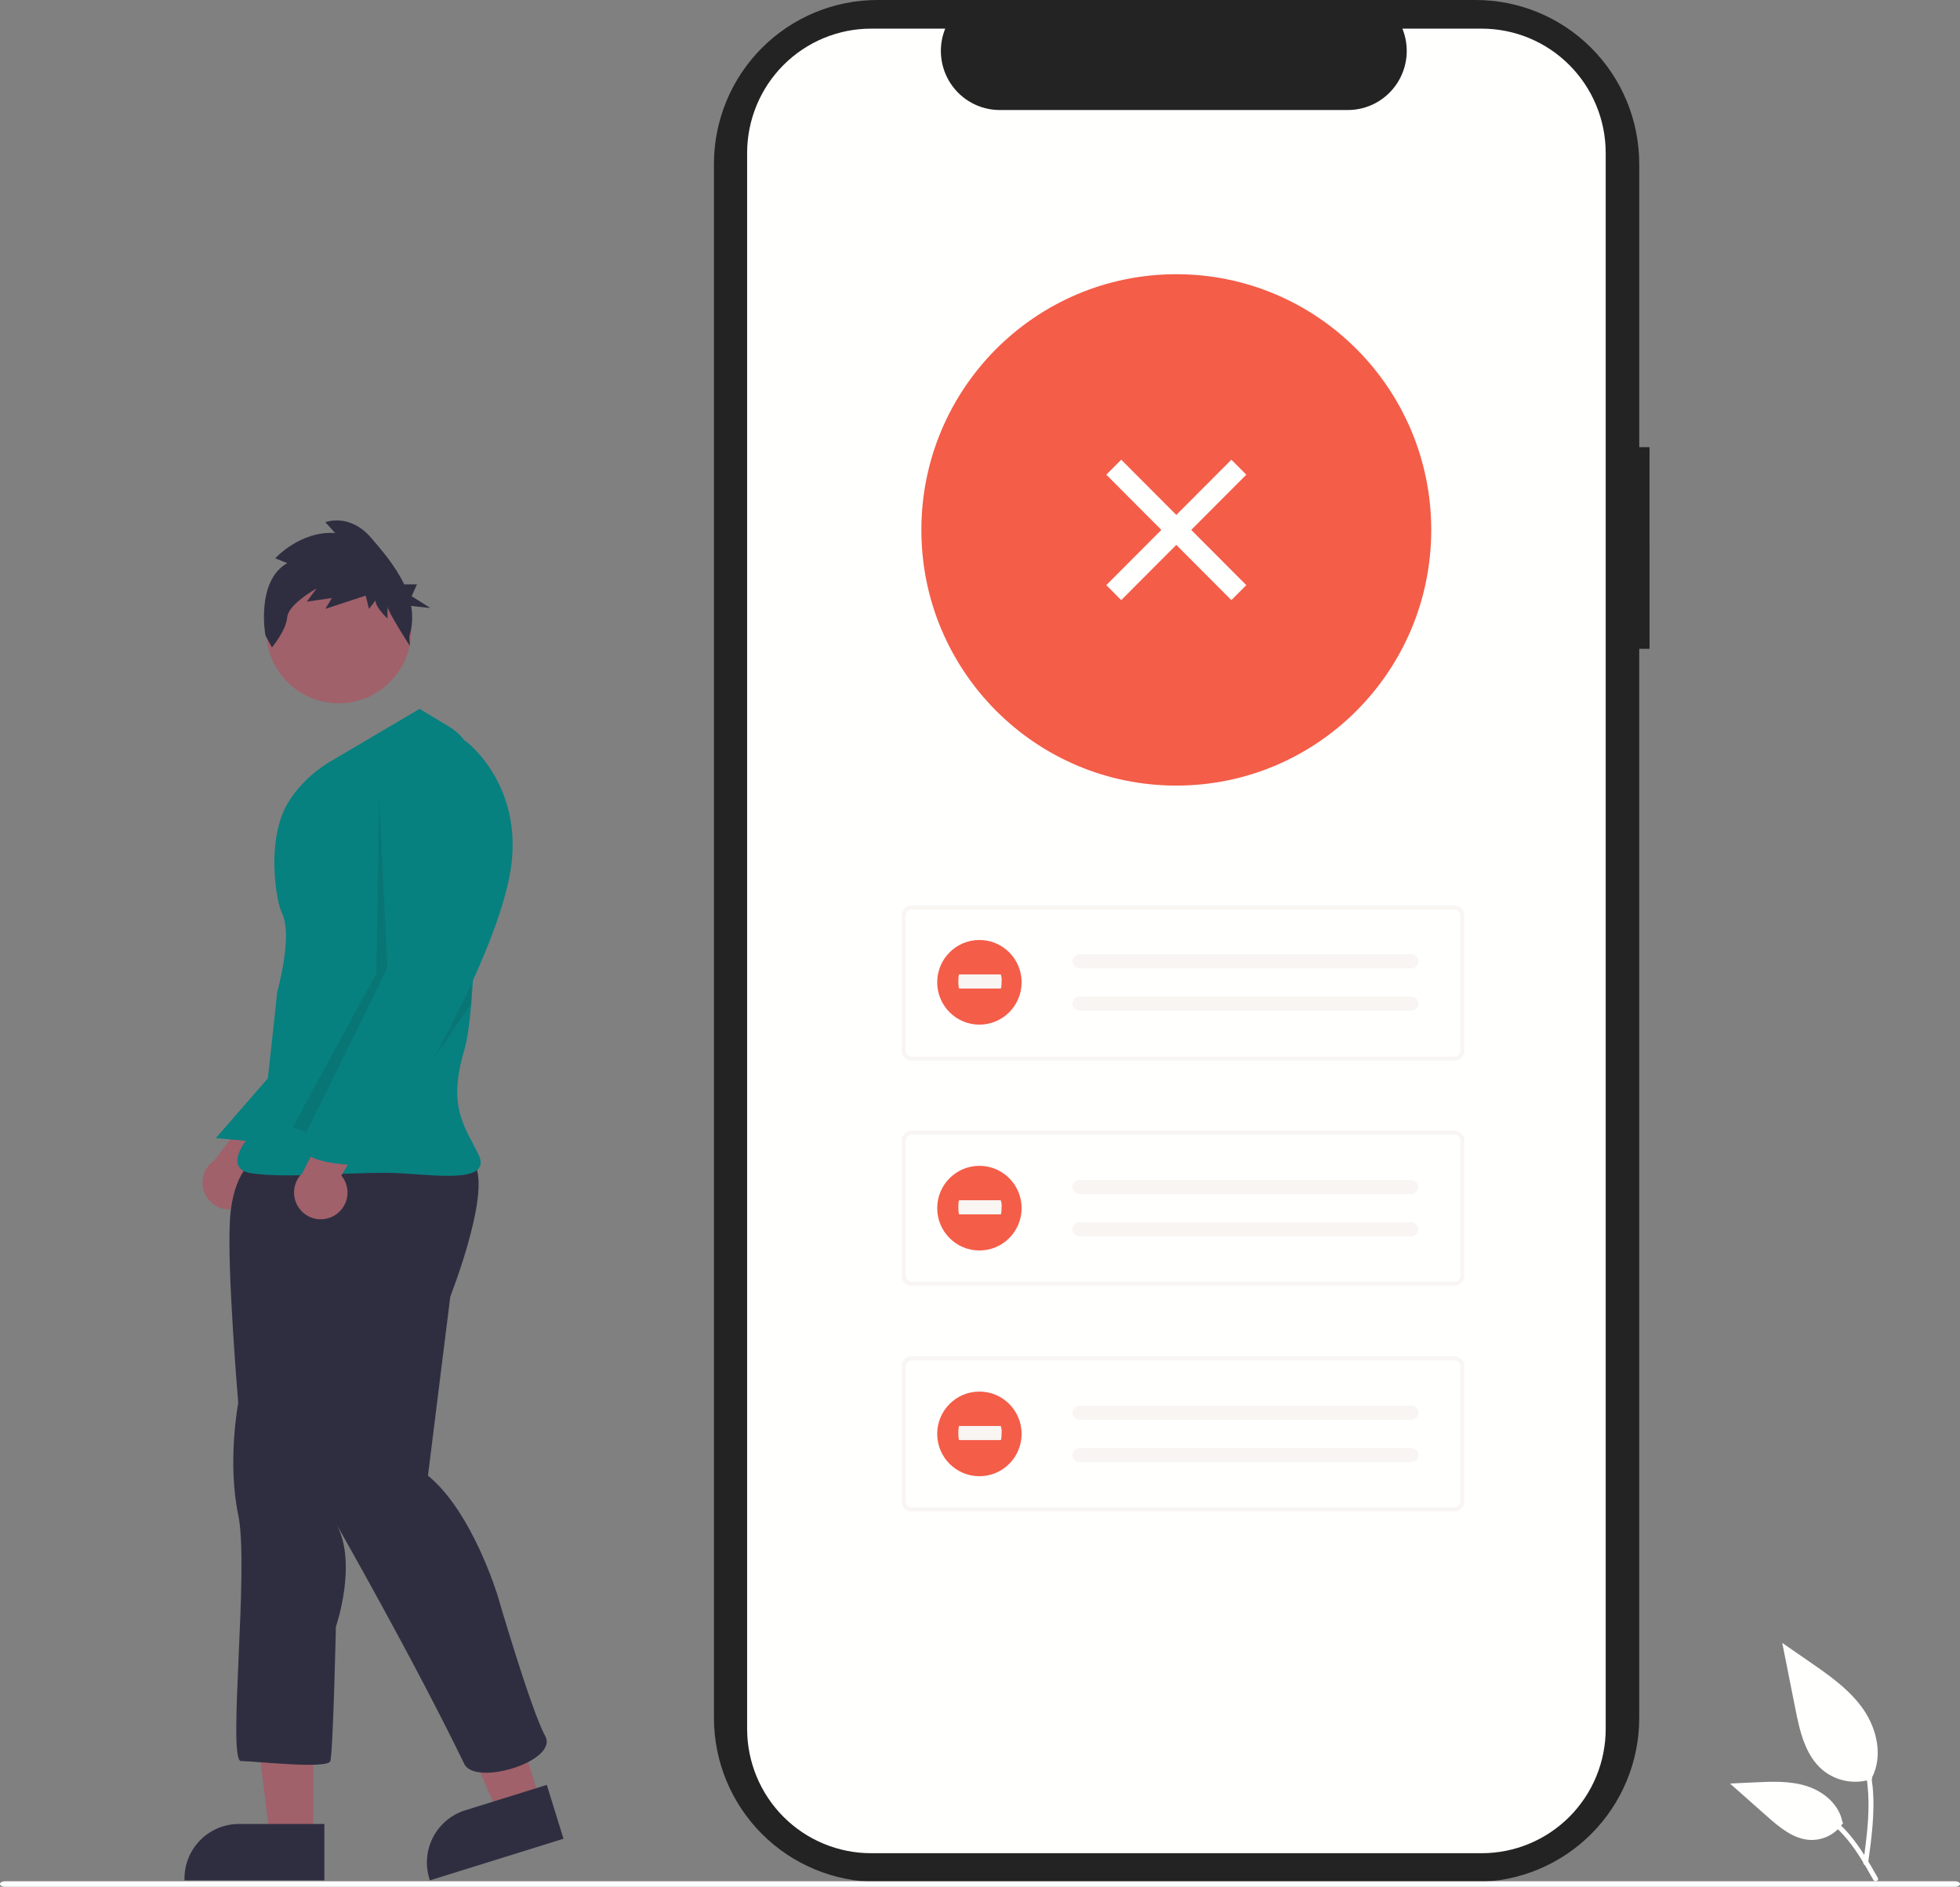 <svg width="268" height="258" viewBox="0 0 268 258" fill="none" xmlns="http://www.w3.org/2000/svg">
<rect x="0" y="0" width="268" height="258" fill="#808080" stroke="none"/>
<g clip-path="url(#clip0)">
<path d="M225.548 61.15H224.14V22.417C224.14 16.472 221.785 10.77 217.594 6.566C213.402 2.362 207.717 2.92424e-09 201.79 2.92424e-09H119.973C117.038 -4.75449e-05 114.131 0.58 111.42 1.706C108.708 2.833 106.244 4.484 104.169 6.566C102.093 8.647 100.447 11.118 99.323 13.838C98.2 16.558 97.622 19.473 97.622 22.417V234.909C97.622 240.855 99.977 246.557 104.168 250.761C108.36 254.965 114.045 257.327 119.972 257.327H201.788C207.716 257.327 213.401 254.965 217.593 250.761C221.784 246.557 224.139 240.855 224.139 234.909V88.721H225.547L225.548 61.15Z" fill="#232323"/>
<path d="M219.555 20.916V236.41C219.555 240.918 217.769 245.241 214.592 248.429C211.414 251.616 207.104 253.408 202.61 253.41H119.115C114.619 253.41 110.306 251.62 107.127 248.432C103.947 245.244 102.16 240.919 102.158 236.41V20.916C102.16 16.407 103.947 12.082 107.126 8.894C110.306 5.707 114.618 3.916 119.114 3.917H129.242C128.745 5.143 128.556 6.474 128.691 7.791C128.827 9.108 129.282 10.372 130.019 11.471C130.755 12.57 131.749 13.471 132.914 14.094C134.079 14.718 135.379 15.045 136.699 15.046H184.301C185.621 15.045 186.921 14.718 188.086 14.094C189.25 13.471 190.245 12.57 190.981 11.471C191.717 10.372 192.173 9.108 192.309 7.791C192.444 6.474 192.255 5.143 191.757 3.917H202.607C207.101 3.917 211.411 5.708 214.589 8.895C217.767 12.082 219.554 16.405 219.555 20.913V20.916Z" fill="#FFFFFE"/>
<path d="M160.841 107.423C180.093 107.423 195.7 91.77 195.7 72.46C195.7 53.151 180.093 37.497 160.841 37.497C141.59 37.497 125.983 53.151 125.983 72.46C125.983 91.77 141.59 107.423 160.841 107.423Z" fill="#F45D48"/>
<path d="M198.859 145.043H124.663C124.299 145.043 123.95 144.897 123.692 144.639C123.435 144.381 123.29 144.03 123.289 143.665V125.205C123.29 124.84 123.435 124.49 123.692 124.231C123.95 123.973 124.299 123.828 124.663 123.827H198.859C199.223 123.828 199.572 123.973 199.83 124.231C200.087 124.49 200.232 124.84 200.233 125.205V143.665C200.232 144.031 200.087 144.381 199.83 144.639C199.572 144.898 199.223 145.043 198.859 145.043V145.043ZM124.663 124.378C124.445 124.379 124.235 124.466 124.081 124.621C123.926 124.776 123.839 124.986 123.839 125.205V143.665C123.839 143.885 123.926 144.095 124.081 144.25C124.235 144.405 124.445 144.492 124.663 144.492H198.859C199.077 144.492 199.287 144.405 199.442 144.25C199.596 144.095 199.683 143.885 199.683 143.665V125.205C199.683 124.986 199.596 124.776 199.442 124.621C199.287 124.466 199.077 124.379 198.859 124.378H124.663Z" fill="#F8F5F2"/>
<path d="M147.609 130.475C147.354 130.475 147.109 130.577 146.929 130.758C146.748 130.939 146.647 131.184 146.647 131.44C146.647 131.696 146.748 131.941 146.929 132.122C147.109 132.303 147.354 132.405 147.609 132.405H192.95C193.205 132.415 193.453 132.322 193.641 132.148C193.828 131.975 193.938 131.733 193.948 131.478C193.958 131.222 193.866 130.973 193.693 130.785C193.519 130.597 193.279 130.486 193.024 130.476C193.01 130.476 192.996 130.476 192.981 130.476H147.609L147.609 130.475Z" fill="#F8F5F2"/>
<path d="M147.609 136.263C147.354 136.263 147.109 136.364 146.929 136.545C146.748 136.726 146.647 136.971 146.647 137.227C146.647 137.483 146.748 137.729 146.929 137.909C147.109 138.09 147.354 138.192 147.609 138.192H192.95C193.205 138.202 193.453 138.11 193.641 137.936C193.828 137.762 193.938 137.52 193.948 137.265C193.958 137.009 193.866 136.76 193.693 136.572C193.519 136.384 193.279 136.273 193.024 136.264C193.01 136.263 192.996 136.263 192.981 136.263H147.609L147.609 136.263Z" fill="#F8F5F2"/>
<path d="M198.859 175.812H124.663C124.299 175.811 123.95 175.666 123.692 175.408C123.435 175.149 123.29 174.799 123.289 174.434V155.974C123.29 155.609 123.435 155.258 123.692 155C123.95 154.742 124.299 154.596 124.663 154.596H198.859C199.223 154.596 199.572 154.742 199.83 155C200.087 155.258 200.232 155.609 200.233 155.974V174.434C200.232 174.799 200.087 175.149 199.83 175.408C199.572 175.666 199.223 175.811 198.859 175.812ZM124.663 155.147C124.445 155.147 124.235 155.234 124.081 155.389C123.926 155.544 123.839 155.755 123.839 155.974V174.434C123.839 174.653 123.926 174.863 124.081 175.018C124.235 175.173 124.445 175.261 124.663 175.261H198.859C199.077 175.261 199.287 175.173 199.442 175.018C199.596 174.863 199.683 174.653 199.683 174.434V155.974C199.683 155.755 199.596 155.544 199.442 155.389C199.287 155.234 199.077 155.147 198.859 155.147H124.663Z" fill="#F8F5F2"/>
<path d="M147.609 161.344C147.354 161.344 147.109 161.445 146.929 161.626C146.748 161.807 146.647 162.053 146.647 162.308C146.647 162.564 146.748 162.81 146.929 162.991C147.109 163.172 147.354 163.273 147.609 163.273H192.95C193.202 163.272 193.442 163.172 193.621 162.994C193.8 162.817 193.902 162.576 193.907 162.324C193.911 162.072 193.816 161.828 193.643 161.645C193.47 161.462 193.233 161.354 192.982 161.344H147.609V161.344Z" fill="#F8F5F2"/>
<path d="M147.609 167.132C147.354 167.132 147.109 167.234 146.929 167.415C146.748 167.596 146.647 167.841 146.647 168.097C146.647 168.353 146.748 168.598 146.929 168.779C147.109 168.96 147.354 169.062 147.609 169.062H192.95C193.202 169.061 193.442 168.96 193.621 168.783C193.8 168.606 193.902 168.365 193.907 168.113C193.911 167.861 193.816 167.617 193.643 167.434C193.47 167.25 193.233 167.142 192.982 167.133H147.609V167.132Z" fill="#F8F5F2"/>
<path d="M198.859 206.681H124.663C124.299 206.68 123.95 206.535 123.692 206.277C123.435 206.018 123.29 205.668 123.289 205.303V186.843C123.29 186.478 123.435 186.128 123.692 185.869C123.95 185.611 124.299 185.466 124.663 185.465H198.859C199.223 185.466 199.572 185.611 199.83 185.869C200.087 186.128 200.232 186.478 200.233 186.843V205.303C200.232 205.668 200.087 206.019 199.83 206.277C199.572 206.535 199.223 206.681 198.859 206.681V206.681ZM124.663 186.016C124.445 186.016 124.235 186.104 124.081 186.259C123.926 186.414 123.839 186.624 123.839 186.843V205.303C123.839 205.522 123.926 205.733 124.081 205.888C124.235 206.043 124.445 206.13 124.663 206.13H198.859C199.077 206.13 199.287 206.043 199.442 205.888C199.596 205.733 199.683 205.522 199.683 205.303V186.843C199.683 186.624 199.596 186.414 199.442 186.259C199.287 186.104 199.077 186.016 198.859 186.016H124.663Z" fill="#F8F5F2"/>
<path d="M147.609 192.214C147.354 192.214 147.109 192.316 146.929 192.497C146.748 192.677 146.647 192.923 146.647 193.179C146.647 193.435 146.748 193.68 146.929 193.861C147.109 194.042 147.354 194.143 147.609 194.143H192.95C193.076 194.148 193.202 194.128 193.321 194.084C193.439 194.04 193.548 193.973 193.641 193.887C193.733 193.801 193.808 193.697 193.861 193.582C193.914 193.467 193.943 193.343 193.948 193.216C193.953 193.09 193.933 192.963 193.889 192.844C193.845 192.726 193.779 192.617 193.693 192.524C193.607 192.431 193.504 192.356 193.389 192.303C193.274 192.25 193.15 192.22 193.024 192.215C193.01 192.214 192.996 192.214 192.981 192.214H147.609L147.609 192.214Z" fill="#F8F5F2"/>
<path d="M147.609 198.002C147.354 198.002 147.109 198.104 146.929 198.285C146.748 198.466 146.647 198.711 146.647 198.967C146.647 199.223 146.748 199.468 146.929 199.649C147.109 199.83 147.354 199.932 147.609 199.932H192.95C193.076 199.937 193.202 199.917 193.321 199.873C193.439 199.829 193.548 199.762 193.641 199.676C193.733 199.59 193.808 199.486 193.861 199.371C193.914 199.256 193.943 199.131 193.948 199.005C193.953 198.878 193.933 198.752 193.889 198.633C193.845 198.514 193.779 198.405 193.693 198.312C193.607 198.219 193.504 198.144 193.389 198.091C193.274 198.038 193.15 198.008 193.024 198.004C193.01 198.003 192.996 198.003 192.981 198.003H147.609L147.609 198.002Z" fill="#F8F5F2"/>
<path d="M267.3 258H0.7C0.313 258 -3.05176e-05 257.831 -3.05176e-05 257.622C-3.05176e-05 257.413 0.313 257.243 0.7 257.243H267.3C267.687 257.243 268 257.413 268 257.622C268 257.831 267.687 258 267.3 258Z" fill="#FFFFFE"/>
<path d="M256.01 243.24C254.871 243.642 253.648 243.742 252.459 243.532C251.27 243.322 250.155 242.808 249.221 242.041C246.843 240.039 246.098 236.741 245.491 233.688L243.697 224.656L247.453 227.25C250.154 229.116 252.916 231.041 254.787 233.743C256.658 236.445 257.474 240.134 255.971 243.058" fill="#FFFFFE"/>
<path d="M255.43 254.804C255.902 251.349 256.389 247.85 256.057 244.358C255.762 241.257 254.819 238.229 252.899 235.745C251.879 234.429 250.639 233.302 249.234 232.414C248.867 232.182 248.53 232.765 248.895 232.996C251.327 234.537 253.208 236.814 254.266 239.497C255.436 242.481 255.624 245.733 255.422 248.902C255.3 250.819 255.041 252.723 254.781 254.625C254.761 254.711 254.774 254.801 254.817 254.878C254.861 254.955 254.932 255.013 255.016 255.039C255.102 255.062 255.193 255.05 255.27 255.006C255.348 254.962 255.405 254.89 255.429 254.804H255.43Z" fill="#FFFFFE"/>
<path d="M252.027 249.26C251.538 250.005 250.867 250.611 250.077 251.02C249.287 251.429 248.406 251.627 247.517 251.595C245.235 251.486 243.332 249.888 241.619 248.372L236.553 243.884L239.906 243.724C242.317 243.608 244.791 243.5 247.089 244.246C249.388 244.992 251.505 246.787 251.924 249.17" fill="#FFFFFE"/>
<path d="M256.765 256.789C254.491 252.75 251.85 248.261 247.133 246.826C245.821 246.428 244.446 246.286 243.081 246.406C242.651 246.443 242.758 247.109 243.189 247.072C245.477 246.881 247.761 247.487 249.655 248.787C251.479 250.032 252.898 251.763 254.099 253.598C254.835 254.72 255.494 255.894 256.154 257.064C256.363 257.438 256.979 257.168 256.765 256.789Z" fill="#FFFFFE"/>
<path d="M133.92 140.11C137.107 140.11 139.69 137.518 139.69 134.322C139.69 131.125 137.107 128.534 133.92 128.534C130.733 128.534 128.149 131.125 128.149 134.322C128.149 137.518 130.733 140.11 133.92 140.11Z" fill="#F45D48"/>
<path d="M131.157 133.241C131.091 133.241 131.037 133.673 131.037 134.205C131.037 134.738 131.091 135.17 131.157 135.17H136.831C136.898 135.179 136.953 134.754 136.954 134.222C136.991 133.89 136.95 133.554 136.835 133.241H131.157V133.241Z" fill="#F8F5F2"/>
<path d="M133.92 170.992C137.107 170.992 139.69 168.4 139.69 165.204C139.69 162.007 137.107 159.416 133.92 159.416C130.733 159.416 128.149 162.007 128.149 165.204C128.149 168.4 130.733 170.992 133.92 170.992Z" fill="#F45D48"/>
<path d="M131.157 164.123C131.091 164.123 131.037 164.555 131.037 165.087C131.037 165.62 131.091 166.052 131.157 166.052H136.831C136.898 166.061 136.953 165.636 136.954 165.104C136.991 164.772 136.95 164.436 136.835 164.123H131.157V164.123Z" fill="#F8F5F2"/>
<path d="M133.92 201.861C137.107 201.861 139.69 199.27 139.69 196.073C139.69 192.876 137.107 190.285 133.92 190.285C130.733 190.285 128.149 192.876 128.149 196.073C128.149 199.27 130.733 201.861 133.92 201.861Z" fill="#F45D48"/>
<path d="M131.157 194.992C131.091 194.992 131.037 195.424 131.037 195.956C131.037 196.489 131.091 196.921 131.157 196.921H136.831C136.898 196.93 136.953 196.505 136.954 195.973C136.991 195.641 136.95 195.305 136.835 194.992H131.157V194.992Z" fill="#F8F5F2"/>
<path d="M153.311 62.859L151.269 64.908L168.371 82.061L170.413 80.013L153.311 62.859Z" fill="#FFFFFE"/>
<path d="M170.413 64.908L168.371 62.859L151.269 80.013L153.311 82.061L170.413 64.908Z" fill="#FFFFFE"/>
<path d="M32.582 165.152C33.082 164.974 33.538 164.689 33.916 164.316C34.294 163.942 34.587 163.491 34.772 162.992C34.958 162.493 35.032 161.96 34.989 161.429C34.947 160.899 34.789 160.384 34.527 159.921L43.034 150.194L36.393 149.276L29.333 158.653C28.587 159.146 28.048 159.897 27.817 160.762C27.586 161.628 27.679 162.549 28.08 163.35C28.48 164.151 29.16 164.777 29.989 165.109C30.819 165.441 31.742 165.456 32.582 165.152Z" fill="#A0616A"/>
<path d="M42.841 251.353L36.908 251.353L34.086 228.4L42.842 228.4L42.841 251.353Z" fill="#A0616A"/>
<path d="M44.354 257.121L25.224 257.121V256.878C25.224 254.897 26.009 252.998 27.405 251.597C28.801 250.197 30.695 249.41 32.67 249.41H32.67L44.355 249.41L44.354 257.121Z" fill="#2F2E41"/>
<path d="M73.898 246.373L68.232 248.138L58.75 227.057L67.113 224.453L73.898 246.373Z" fill="#A0616A"/>
<path d="M77.048 251.432L58.779 257.122L58.707 256.89C58.121 254.998 58.309 252.951 59.228 251.198C60.148 249.445 61.724 248.13 63.61 247.543L63.61 247.543L74.769 244.068L77.048 251.432Z" fill="#2F2E41"/>
<path d="M38.298 145.531L29.511 155.624L36.39 156.245L38.298 145.531Z" fill="#078080"/>
<path d="M34.864 158.541C34.864 158.541 31.812 160.071 31.431 166.959C31.049 173.847 32.575 191.833 32.575 191.833C32.575 191.833 31.049 199.869 32.575 207.14C34.101 214.41 31.049 240.812 32.957 240.812C34.864 240.812 44.783 241.96 45.165 240.812C45.547 239.664 45.928 222.445 45.928 222.445C45.928 222.445 48.98 213.643 45.928 208.288C45.928 208.288 56.585 226.952 63.477 241.196C64.986 244.313 76.449 240.813 74.541 237.369C72.634 233.925 68.056 218.236 68.056 218.236C68.056 218.236 64.622 206.756 58.518 201.782L61.57 177.292C61.57 177.292 68.056 160.838 64.242 158.542C60.427 156.246 34.864 158.541 34.864 158.541Z" fill="#2F2E41"/>
<path d="M46.309 96.168C51.788 96.168 56.228 91.714 56.228 86.219C56.228 80.724 51.788 76.27 46.309 76.27C40.831 76.27 36.39 80.724 36.39 86.219C36.39 91.714 40.831 96.168 46.309 96.168Z" fill="#A0616A"/>
<path d="M57.373 96.933L45.042 104.204C45.042 104.204 40.32 106.871 38.557 111.474C36.677 116.38 37.769 123.287 38.557 124.867C40.082 127.928 37.916 135.581 37.916 135.581L36.009 153.183C36.009 153.183 29.142 159.688 34.483 160.453C39.824 161.219 49.362 160.071 55.084 160.453C60.807 160.836 67.293 161.602 65.385 157.774C63.478 153.947 61.189 151.269 63.478 143.617C65.269 137.629 65.191 115.237 65.073 105.781C65.057 104.483 64.709 103.21 64.064 102.084C63.419 100.958 62.497 100.016 61.387 99.348L57.373 96.933Z" fill="#078080"/>
<path opacity="0.1" d="M51.843 108.987L52.987 132.329L41.896 154.858L40.015 154.14L51.46 133.094L51.843 108.987Z" fill="#232323"/>
<path opacity="0.1" d="M64.431 137.303V134.624L51.461 156.053L64.431 137.303Z" fill="#232323"/>
<path d="M39.27 77.002L37.631 76.345C37.631 76.345 41.06 72.559 45.83 72.888L44.488 71.406C44.488 71.406 47.768 70.09 50.749 73.546C52.317 75.364 54.13 77.5 55.262 79.906H57.018L56.285 81.524L58.85 83.143L56.217 82.854C56.467 84.251 56.381 85.688 55.968 87.046L56.04 88.326C56.04 88.326 52.987 83.586 52.987 82.929V84.575C52.987 84.575 51.347 83.094 51.347 82.106L50.452 83.258L50.005 81.448L44.489 83.258L45.383 81.776L41.954 82.27L43.296 80.46C43.296 80.46 39.42 82.599 39.271 84.41C39.121 86.222 37.184 88.526 37.184 88.526L36.289 86.879C36.289 86.879 34.948 79.472 39.27 77.002Z" fill="#2F2E41"/>
<path d="M45.687 166.235C46.148 165.971 46.545 165.609 46.852 165.174C47.158 164.74 47.366 164.243 47.46 163.719C47.554 163.195 47.533 162.657 47.397 162.142C47.261 161.628 47.015 161.149 46.675 160.741L53.325 149.654L46.628 149.932L41.34 160.417C40.693 161.036 40.294 161.87 40.22 162.763C40.146 163.656 40.401 164.546 40.937 165.263C41.473 165.98 42.252 166.475 43.128 166.654C44.003 166.833 44.914 166.684 45.687 166.235Z" fill="#A0616A"/>
<path d="M60.807 101.908L63.668 101.335C63.668 101.335 72.252 107.648 69.582 120.276C66.911 132.903 55.085 152.036 55.085 152.036C55.085 152.036 52.413 155.48 51.651 156.245C50.889 157.01 49.362 156.245 50.125 157.393C50.888 158.541 48.98 159.306 48.98 159.306C48.98 159.306 40.587 159.306 41.35 156.245C42.113 153.184 55.085 131.371 55.085 131.371L53.177 111.091C53.177 111.091 51.651 101.143 60.807 101.908Z" fill="#078080"/>
</g>
<defs>
<clipPath id="clip0">
<rect width="268" height="258" fill="white"/>
</clipPath>
</defs>
</svg>
